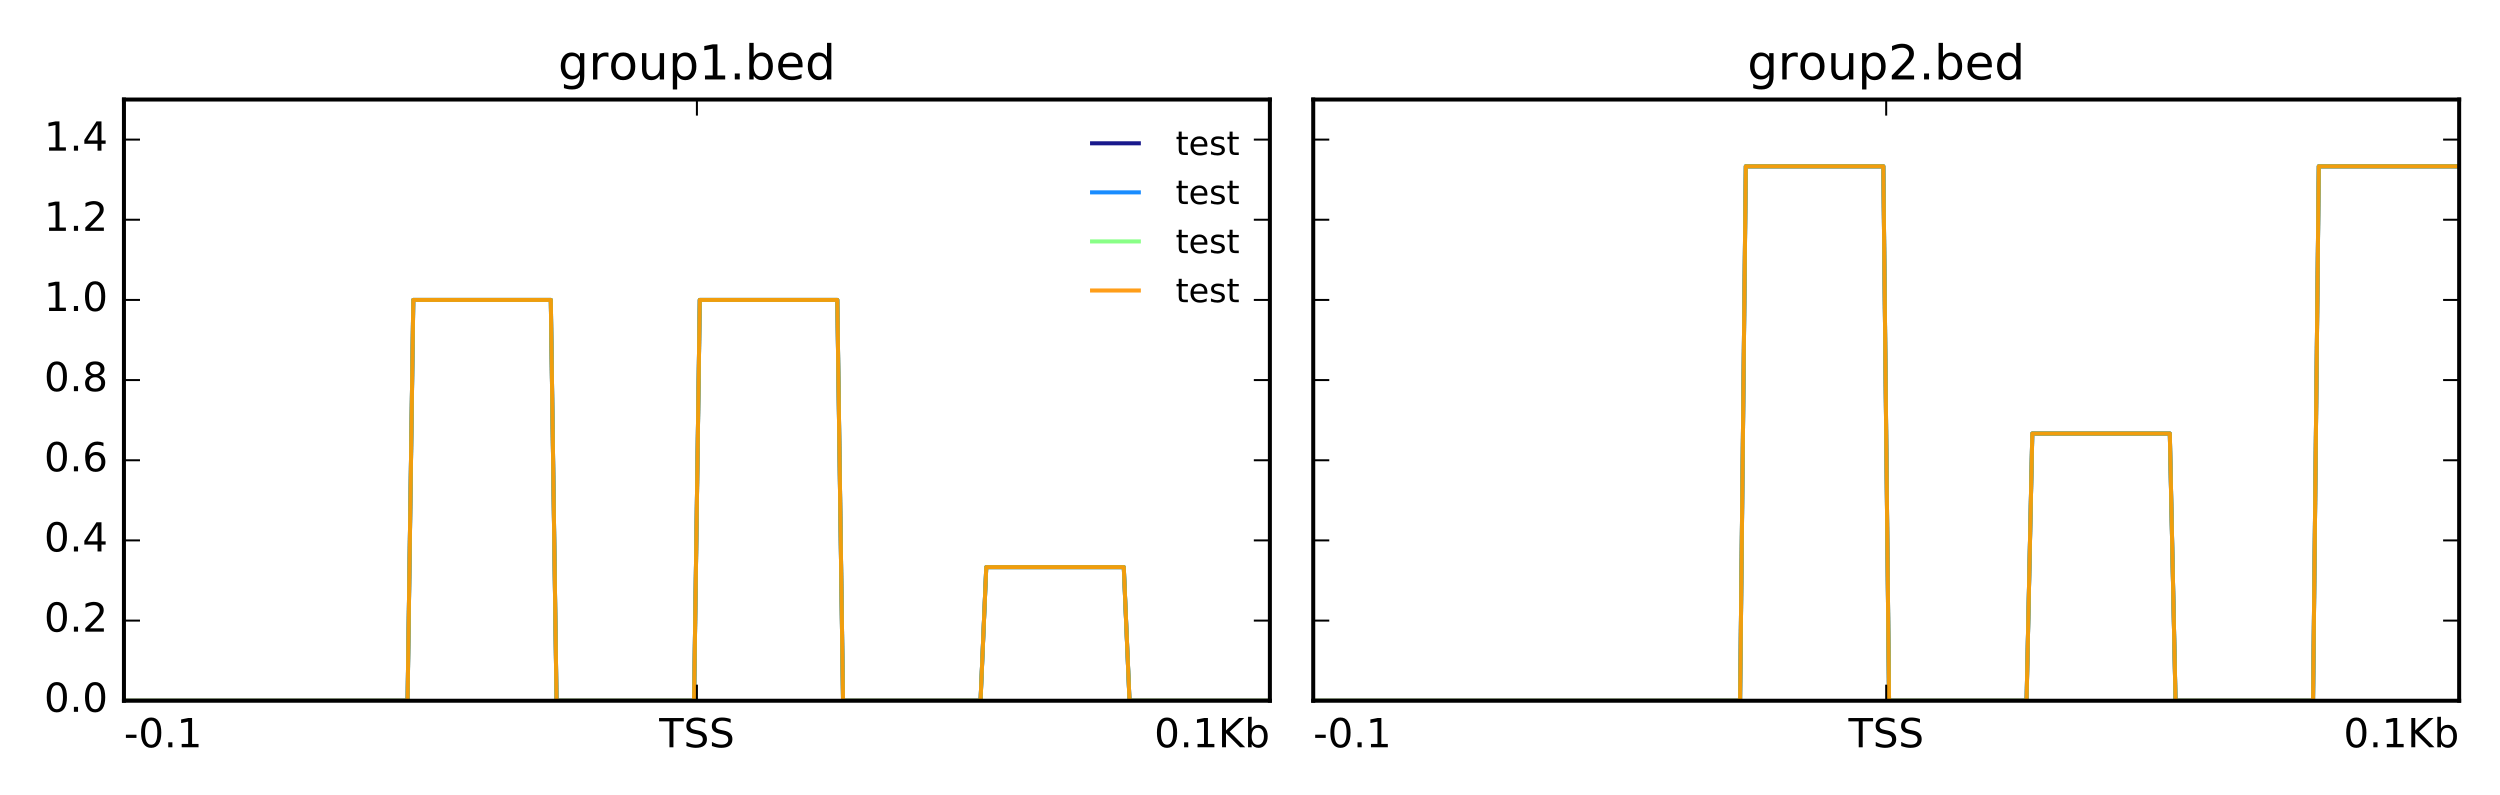 <?xml version="1.0" encoding="utf-8" standalone="no"?>
<!DOCTYPE svg PUBLIC "-//W3C//DTD SVG 1.1//EN"
  "http://www.w3.org/Graphics/SVG/1.1/DTD/svg11.dtd">
<!-- Created with matplotlib (http://matplotlib.org/) -->
<svg height="198pt" version="1.1" viewBox="0 0 623 198" width="623pt" xmlns="http://www.w3.org/2000/svg" xmlns:xlink="http://www.w3.org/1999/xlink">
 <defs>
  <style type="text/css">
*{stroke-linecap:butt;stroke-linejoin:round;stroke-miterlimit:100000;}
  </style>
 </defs>
 <g id="figure_1">
  <g id="patch_1">
   <path d="M 0 198.425 
L 623.622 198.425 
L 623.622 0 
L 0 0 
z
" style="fill:#ffffff;"/>
  </g>
  <g id="axes_1">
   <g id="patch_2">
    <path d="M 30.887 174.625 
L 316.455 174.625 
L 316.455 24.8 
L 30.887 24.8 
z
" style="fill:#ffffff;"/>
   </g>
   <g id="line2d_1">
    <path clip-path="url(#p16df76234a)" d="M 31.601 174.625 
L 101.565 174.625 
L 102.993 74.742 
L 137.261 74.742 
L 138.689 174.625 
L 172.957 174.625 
L 174.385 74.742 
L 208.653 74.742 
L 210.081 174.625 
L 244.349 174.625 
L 245.777 141.331 
L 280.045 141.331 
L 281.473 174.625 
L 315.741 174.625 
L 315.741 174.625 
" style="fill:none;opacity:0.9;stroke:#000080;stroke-linecap:square;"/>
   </g>
   <g id="line2d_2">
    <path clip-path="url(#p16df76234a)" d="M 31.601 174.625 
L 101.565 174.625 
L 102.993 74.742 
L 137.261 74.742 
L 138.689 174.625 
L 172.957 174.625 
L 174.385 74.742 
L 208.653 74.742 
L 210.081 174.625 
L 244.349 174.625 
L 245.777 141.331 
L 280.045 141.331 
L 281.473 174.625 
L 315.741 174.625 
L 315.741 174.625 
" style="fill:none;opacity:0.9;stroke:#0080ff;stroke-linecap:square;"/>
   </g>
   <g id="line2d_3">
    <path clip-path="url(#p16df76234a)" d="M 31.601 174.625 
L 101.565 174.625 
L 102.993 74.742 
L 137.261 74.742 
L 138.689 174.625 
L 172.957 174.625 
L 174.385 74.742 
L 208.653 74.742 
L 210.081 174.625 
L 244.349 174.625 
L 245.777 141.331 
L 280.045 141.331 
L 281.473 174.625 
L 315.741 174.625 
L 315.741 174.625 
" style="fill:none;opacity:0.9;stroke:#7dff7a;stroke-linecap:square;"/>
   </g>
   <g id="line2d_4">
    <path clip-path="url(#p16df76234a)" d="M 31.601 174.625 
L 101.565 174.625 
L 102.993 74.742 
L 137.261 74.742 
L 138.689 174.625 
L 172.957 174.625 
L 174.385 74.742 
L 208.653 74.742 
L 210.081 174.625 
L 244.349 174.625 
L 245.777 141.331 
L 280.045 141.331 
L 281.473 174.625 
L 315.741 174.625 
L 315.741 174.625 
" style="fill:none;opacity:0.9;stroke:#ff9400;stroke-linecap:square;"/>
   </g>
   <g id="patch_3">
    <path d="M 30.887 24.8 
L 316.455 24.8 
" style="fill:none;stroke:#000000;stroke-linecap:square;stroke-linejoin:miter;"/>
   </g>
   <g id="patch_4">
    <path d="M 316.455 174.625 
L 316.455 24.8 
" style="fill:none;stroke:#000000;stroke-linecap:square;stroke-linejoin:miter;"/>
   </g>
   <g id="patch_5">
    <path d="M 30.887 174.625 
L 316.455 174.625 
" style="fill:none;stroke:#000000;stroke-linecap:square;stroke-linejoin:miter;"/>
   </g>
   <g id="patch_6">
    <path d="M 30.887 174.625 
L 30.887 24.8 
" style="fill:none;stroke:#000000;stroke-linecap:square;stroke-linejoin:miter;"/>
   </g>
   <g id="matplotlib.axis_1">
    <g id="xtick_1">
     <g id="line2d_5">
      <defs>
       <path d="M 0 0 
L 0 -4 
" id="m7f8f11ffa5" style="stroke:#000000;stroke-width:0.5;"/>
      </defs>
      <g>
       <use style="stroke:#000000;stroke-width:0.5;" x="30.887" xlink:href="#m7f8f11ffa5" y="174.625"/>
      </g>
     </g>
     <g id="line2d_6">
      <defs>
       <path d="M 0 0 
L 0 4 
" id="m7f84d9cbc5" style="stroke:#000000;stroke-width:0.5;"/>
      </defs>
      <g>
       <use style="stroke:#000000;stroke-width:0.5;" x="30.887" xlink:href="#m7f84d9cbc5" y="24.8"/>
      </g>
     </g>
     <g id="text_1">
      <!-- -0.1 -->
      <defs>
       <path d="M 31.781 66.406 
Q 24.172 66.406 20.328 58.906 
Q 16.5 51.422 16.5 36.375 
Q 16.5 21.391 20.328 13.891 
Q 24.172 6.391 31.781 6.391 
Q 39.453 6.391 43.281 13.891 
Q 47.125 21.391 47.125 36.375 
Q 47.125 51.422 43.281 58.906 
Q 39.453 66.406 31.781 66.406 
M 31.781 74.219 
Q 44.047 74.219 50.516 64.516 
Q 56.984 54.828 56.984 36.375 
Q 56.984 17.969 50.516 8.266 
Q 44.047 -1.422 31.781 -1.422 
Q 19.531 -1.422 13.062 8.266 
Q 6.594 17.969 6.594 36.375 
Q 6.594 54.828 13.062 64.516 
Q 19.531 74.219 31.781 74.219 
" id="BitstreamVeraSans-Roman-30"/>
       <path d="M 12.406 8.297 
L 28.516 8.297 
L 28.516 63.922 
L 10.984 60.406 
L 10.984 69.391 
L 28.422 72.906 
L 38.281 72.906 
L 38.281 8.297 
L 54.391 8.297 
L 54.391 0 
L 12.406 0 
z
" id="BitstreamVeraSans-Roman-31"/>
       <path d="M 10.688 12.406 
L 21 12.406 
L 21 0 
L 10.688 0 
z
" id="BitstreamVeraSans-Roman-2e"/>
       <path d="M 4.891 31.391 
L 31.203 31.391 
L 31.203 23.391 
L 4.891 23.391 
z
" id="BitstreamVeraSans-Roman-2d"/>
      </defs>
      <g transform="translate(30.887 186.224)scale(0.1 -0.1)">
       <use xlink:href="#BitstreamVeraSans-Roman-2d"/>
       <use x="36.084" xlink:href="#BitstreamVeraSans-Roman-30"/>
       <use x="99.707" xlink:href="#BitstreamVeraSans-Roman-2e"/>
       <use x="131.494" xlink:href="#BitstreamVeraSans-Roman-31"/>
      </g>
     </g>
    </g>
    <g id="xtick_2">
     <g id="line2d_7">
      <g>
       <use style="stroke:#000000;stroke-width:0.5;" x="173.671" xlink:href="#m7f8f11ffa5" y="174.625"/>
      </g>
     </g>
     <g id="line2d_8">
      <g>
       <use style="stroke:#000000;stroke-width:0.5;" x="173.671" xlink:href="#m7f84d9cbc5" y="24.8"/>
      </g>
     </g>
     <g id="text_2">
      <!-- TSS -->
      <defs>
       <path d="M 53.516 70.516 
L 53.516 60.891 
Q 47.906 63.578 42.922 64.891 
Q 37.938 66.219 33.297 66.219 
Q 25.25 66.219 20.875 63.094 
Q 16.5 59.969 16.5 54.203 
Q 16.5 49.359 19.406 46.891 
Q 22.312 44.438 30.422 42.922 
L 36.375 41.703 
Q 47.406 39.594 52.656 34.297 
Q 57.906 29 57.906 20.125 
Q 57.906 9.516 50.797 4.047 
Q 43.703 -1.422 29.984 -1.422 
Q 24.812 -1.422 18.969 -0.25 
Q 13.141 0.922 6.891 3.219 
L 6.891 13.375 
Q 12.891 10.016 18.656 8.297 
Q 24.422 6.594 29.984 6.594 
Q 38.422 6.594 43.016 9.906 
Q 47.609 13.234 47.609 19.391 
Q 47.609 24.75 44.312 27.781 
Q 41.016 30.812 33.5 32.328 
L 27.484 33.5 
Q 16.453 35.688 11.516 40.375 
Q 6.594 45.062 6.594 53.422 
Q 6.594 63.094 13.406 68.656 
Q 20.219 74.219 32.172 74.219 
Q 37.312 74.219 42.625 73.281 
Q 47.953 72.359 53.516 70.516 
" id="BitstreamVeraSans-Roman-53"/>
       <path d="M -0.297 72.906 
L 61.375 72.906 
L 61.375 64.594 
L 35.5 64.594 
L 35.5 0 
L 25.594 0 
L 25.594 64.594 
L -0.297 64.594 
z
" id="BitstreamVeraSans-Roman-54"/>
      </defs>
      <g transform="translate(164.269 186.224)scale(0.1 -0.1)">
       <use xlink:href="#BitstreamVeraSans-Roman-54"/>
       <use x="61.084" xlink:href="#BitstreamVeraSans-Roman-53"/>
       <use x="124.561" xlink:href="#BitstreamVeraSans-Roman-53"/>
      </g>
     </g>
    </g>
    <g id="xtick_3">
     <g id="line2d_9">
      <g>
       <use style="stroke:#000000;stroke-width:0.5;" x="316.455" xlink:href="#m7f8f11ffa5" y="174.625"/>
      </g>
     </g>
     <g id="line2d_10">
      <g>
       <use style="stroke:#000000;stroke-width:0.5;" x="316.455" xlink:href="#m7f84d9cbc5" y="24.8"/>
      </g>
     </g>
     <g id="text_3">
      <!-- 0.1Kb -->
      <defs>
       <path d="M 9.812 72.906 
L 19.672 72.906 
L 19.672 42.094 
L 52.391 72.906 
L 65.094 72.906 
L 28.906 38.922 
L 67.672 0 
L 54.688 0 
L 19.672 35.109 
L 19.672 0 
L 9.812 0 
z
" id="BitstreamVeraSans-Roman-4b"/>
       <path d="M 48.688 27.297 
Q 48.688 37.203 44.609 42.844 
Q 40.531 48.484 33.406 48.484 
Q 26.266 48.484 22.188 42.844 
Q 18.109 37.203 18.109 27.297 
Q 18.109 17.391 22.188 11.75 
Q 26.266 6.109 33.406 6.109 
Q 40.531 6.109 44.609 11.75 
Q 48.688 17.391 48.688 27.297 
M 18.109 46.391 
Q 20.953 51.266 25.266 53.625 
Q 29.594 56 35.594 56 
Q 45.562 56 51.781 48.094 
Q 58.016 40.188 58.016 27.297 
Q 58.016 14.406 51.781 6.484 
Q 45.562 -1.422 35.594 -1.422 
Q 29.594 -1.422 25.266 0.953 
Q 20.953 3.328 18.109 8.203 
L 18.109 0 
L 9.078 0 
L 9.078 75.984 
L 18.109 75.984 
z
" id="BitstreamVeraSans-Roman-62"/>
      </defs>
      <g transform="translate(287.645 186.224)scale(0.1 -0.1)">
       <use xlink:href="#BitstreamVeraSans-Roman-30"/>
       <use x="63.623" xlink:href="#BitstreamVeraSans-Roman-2e"/>
       <use x="95.41" xlink:href="#BitstreamVeraSans-Roman-31"/>
       <use x="159.033" xlink:href="#BitstreamVeraSans-Roman-4b"/>
       <use x="224.609" xlink:href="#BitstreamVeraSans-Roman-62"/>
      </g>
     </g>
    </g>
   </g>
   <g id="matplotlib.axis_2">
    <g id="ytick_1">
     <g id="line2d_11">
      <defs>
       <path d="M 0 0 
L 4 0 
" id="m7992a7cf3b" style="stroke:#000000;stroke-width:0.5;"/>
      </defs>
      <g>
       <use style="stroke:#000000;stroke-width:0.5;" x="30.887" xlink:href="#m7992a7cf3b" y="174.625"/>
      </g>
     </g>
     <g id="line2d_12">
      <defs>
       <path d="M 0 0 
L -4 0 
" id="mcbcd45466a" style="stroke:#000000;stroke-width:0.5;"/>
      </defs>
      <g>
       <use style="stroke:#000000;stroke-width:0.5;" x="316.455" xlink:href="#mcbcd45466a" y="174.625"/>
      </g>
     </g>
     <g id="text_4">
      <!-- 0.0 -->
      <g transform="translate(10.984 177.385)scale(0.1 -0.1)">
       <use xlink:href="#BitstreamVeraSans-Roman-30"/>
       <use x="63.623" xlink:href="#BitstreamVeraSans-Roman-2e"/>
       <use x="95.41" xlink:href="#BitstreamVeraSans-Roman-30"/>
      </g>
     </g>
    </g>
    <g id="ytick_2">
     <g id="line2d_13">
      <g>
       <use style="stroke:#000000;stroke-width:0.5;" x="30.887" xlink:href="#m7992a7cf3b" y="154.649"/>
      </g>
     </g>
     <g id="line2d_14">
      <g>
       <use style="stroke:#000000;stroke-width:0.5;" x="316.455" xlink:href="#mcbcd45466a" y="154.649"/>
      </g>
     </g>
     <g id="text_5">
      <!-- 0.2 -->
      <defs>
       <path d="M 19.188 8.297 
L 53.609 8.297 
L 53.609 0 
L 7.328 0 
L 7.328 8.297 
Q 12.938 14.109 22.625 23.891 
Q 32.328 33.688 34.812 36.531 
Q 39.547 41.844 41.422 45.531 
Q 43.312 49.219 43.312 52.781 
Q 43.312 58.594 39.234 62.25 
Q 35.156 65.922 28.609 65.922 
Q 23.969 65.922 18.812 64.312 
Q 13.672 62.703 7.812 59.422 
L 7.812 69.391 
Q 13.766 71.781 18.938 73 
Q 24.125 74.219 28.422 74.219 
Q 39.75 74.219 46.484 68.547 
Q 53.219 62.891 53.219 53.422 
Q 53.219 48.922 51.531 44.891 
Q 49.859 40.875 45.406 35.406 
Q 44.188 33.984 37.641 27.219 
Q 31.109 20.453 19.188 8.297 
" id="BitstreamVeraSans-Roman-32"/>
      </defs>
      <g transform="translate(10.984 157.408)scale(0.1 -0.1)">
       <use xlink:href="#BitstreamVeraSans-Roman-30"/>
       <use x="63.623" xlink:href="#BitstreamVeraSans-Roman-2e"/>
       <use x="95.41" xlink:href="#BitstreamVeraSans-Roman-32"/>
      </g>
     </g>
    </g>
    <g id="ytick_3">
     <g id="line2d_15">
      <g>
       <use style="stroke:#000000;stroke-width:0.5;" x="30.887" xlink:href="#m7992a7cf3b" y="134.672"/>
      </g>
     </g>
     <g id="line2d_16">
      <g>
       <use style="stroke:#000000;stroke-width:0.5;" x="316.455" xlink:href="#mcbcd45466a" y="134.672"/>
      </g>
     </g>
     <g id="text_6">
      <!-- 0.4 -->
      <defs>
       <path d="M 37.797 64.312 
L 12.891 25.391 
L 37.797 25.391 
z
M 35.203 72.906 
L 47.609 72.906 
L 47.609 25.391 
L 58.016 25.391 
L 58.016 17.188 
L 47.609 17.188 
L 47.609 0 
L 37.797 0 
L 37.797 17.188 
L 4.891 17.188 
L 4.891 26.703 
z
" id="BitstreamVeraSans-Roman-34"/>
      </defs>
      <g transform="translate(10.984 137.431)scale(0.1 -0.1)">
       <use xlink:href="#BitstreamVeraSans-Roman-30"/>
       <use x="63.623" xlink:href="#BitstreamVeraSans-Roman-2e"/>
       <use x="95.41" xlink:href="#BitstreamVeraSans-Roman-34"/>
      </g>
     </g>
    </g>
    <g id="ytick_4">
     <g id="line2d_17">
      <g>
       <use style="stroke:#000000;stroke-width:0.5;" x="30.887" xlink:href="#m7992a7cf3b" y="114.695"/>
      </g>
     </g>
     <g id="line2d_18">
      <g>
       <use style="stroke:#000000;stroke-width:0.5;" x="316.455" xlink:href="#mcbcd45466a" y="114.695"/>
      </g>
     </g>
     <g id="text_7">
      <!-- 0.6 -->
      <defs>
       <path d="M 33.016 40.375 
Q 26.375 40.375 22.484 35.828 
Q 18.609 31.297 18.609 23.391 
Q 18.609 15.531 22.484 10.953 
Q 26.375 6.391 33.016 6.391 
Q 39.656 6.391 43.531 10.953 
Q 47.406 15.531 47.406 23.391 
Q 47.406 31.297 43.531 35.828 
Q 39.656 40.375 33.016 40.375 
M 52.594 71.297 
L 52.594 62.312 
Q 48.875 64.062 45.094 64.984 
Q 41.312 65.922 37.594 65.922 
Q 27.828 65.922 22.672 59.328 
Q 17.531 52.734 16.797 39.406 
Q 19.672 43.656 24.016 45.922 
Q 28.375 48.188 33.594 48.188 
Q 44.578 48.188 50.953 41.516 
Q 57.328 34.859 57.328 23.391 
Q 57.328 12.156 50.688 5.359 
Q 44.047 -1.422 33.016 -1.422 
Q 20.359 -1.422 13.672 8.266 
Q 6.984 17.969 6.984 36.375 
Q 6.984 53.656 15.188 63.938 
Q 23.391 74.219 37.203 74.219 
Q 40.922 74.219 44.703 73.484 
Q 48.484 72.75 52.594 71.297 
" id="BitstreamVeraSans-Roman-36"/>
      </defs>
      <g transform="translate(10.984 117.454)scale(0.1 -0.1)">
       <use xlink:href="#BitstreamVeraSans-Roman-30"/>
       <use x="63.623" xlink:href="#BitstreamVeraSans-Roman-2e"/>
       <use x="95.41" xlink:href="#BitstreamVeraSans-Roman-36"/>
      </g>
     </g>
    </g>
    <g id="ytick_5">
     <g id="line2d_19">
      <g>
       <use style="stroke:#000000;stroke-width:0.5;" x="30.887" xlink:href="#m7992a7cf3b" y="94.718"/>
      </g>
     </g>
     <g id="line2d_20">
      <g>
       <use style="stroke:#000000;stroke-width:0.5;" x="316.455" xlink:href="#mcbcd45466a" y="94.718"/>
      </g>
     </g>
     <g id="text_8">
      <!-- 0.8 -->
      <defs>
       <path d="M 31.781 34.625 
Q 24.75 34.625 20.719 30.859 
Q 16.703 27.094 16.703 20.516 
Q 16.703 13.922 20.719 10.156 
Q 24.75 6.391 31.781 6.391 
Q 38.812 6.391 42.859 10.172 
Q 46.922 13.969 46.922 20.516 
Q 46.922 27.094 42.891 30.859 
Q 38.875 34.625 31.781 34.625 
M 21.922 38.812 
Q 15.578 40.375 12.031 44.719 
Q 8.5 49.078 8.5 55.328 
Q 8.5 64.062 14.719 69.141 
Q 20.953 74.219 31.781 74.219 
Q 42.672 74.219 48.875 69.141 
Q 55.078 64.062 55.078 55.328 
Q 55.078 49.078 51.531 44.719 
Q 48 40.375 41.703 38.812 
Q 48.828 37.156 52.797 32.312 
Q 56.781 27.484 56.781 20.516 
Q 56.781 9.906 50.312 4.234 
Q 43.844 -1.422 31.781 -1.422 
Q 19.734 -1.422 13.25 4.234 
Q 6.781 9.906 6.781 20.516 
Q 6.781 27.484 10.781 32.312 
Q 14.797 37.156 21.922 38.812 
M 18.312 54.391 
Q 18.312 48.734 21.844 45.562 
Q 25.391 42.391 31.781 42.391 
Q 38.141 42.391 41.719 45.562 
Q 45.312 48.734 45.312 54.391 
Q 45.312 60.062 41.719 63.234 
Q 38.141 66.406 31.781 66.406 
Q 25.391 66.406 21.844 63.234 
Q 18.312 60.062 18.312 54.391 
" id="BitstreamVeraSans-Roman-38"/>
      </defs>
      <g transform="translate(10.984 97.478)scale(0.1 -0.1)">
       <use xlink:href="#BitstreamVeraSans-Roman-30"/>
       <use x="63.623" xlink:href="#BitstreamVeraSans-Roman-2e"/>
       <use x="95.41" xlink:href="#BitstreamVeraSans-Roman-38"/>
      </g>
     </g>
    </g>
    <g id="ytick_6">
     <g id="line2d_21">
      <g>
       <use style="stroke:#000000;stroke-width:0.5;" x="30.887" xlink:href="#m7992a7cf3b" y="74.742"/>
      </g>
     </g>
     <g id="line2d_22">
      <g>
       <use style="stroke:#000000;stroke-width:0.5;" x="316.455" xlink:href="#mcbcd45466a" y="74.742"/>
      </g>
     </g>
     <g id="text_9">
      <!-- 1.0 -->
      <g transform="translate(10.984 77.501)scale(0.1 -0.1)">
       <use xlink:href="#BitstreamVeraSans-Roman-31"/>
       <use x="63.623" xlink:href="#BitstreamVeraSans-Roman-2e"/>
       <use x="95.41" xlink:href="#BitstreamVeraSans-Roman-30"/>
      </g>
     </g>
    </g>
    <g id="ytick_7">
     <g id="line2d_23">
      <g>
       <use style="stroke:#000000;stroke-width:0.5;" x="30.887" xlink:href="#m7992a7cf3b" y="54.765"/>
      </g>
     </g>
     <g id="line2d_24">
      <g>
       <use style="stroke:#000000;stroke-width:0.5;" x="316.455" xlink:href="#mcbcd45466a" y="54.765"/>
      </g>
     </g>
     <g id="text_10">
      <!-- 1.2 -->
      <g transform="translate(10.984 57.524)scale(0.1 -0.1)">
       <use xlink:href="#BitstreamVeraSans-Roman-31"/>
       <use x="63.623" xlink:href="#BitstreamVeraSans-Roman-2e"/>
       <use x="95.41" xlink:href="#BitstreamVeraSans-Roman-32"/>
      </g>
     </g>
    </g>
    <g id="ytick_8">
     <g id="line2d_25">
      <g>
       <use style="stroke:#000000;stroke-width:0.5;" x="30.887" xlink:href="#m7992a7cf3b" y="34.788"/>
      </g>
     </g>
     <g id="line2d_26">
      <g>
       <use style="stroke:#000000;stroke-width:0.5;" x="316.455" xlink:href="#mcbcd45466a" y="34.788"/>
      </g>
     </g>
     <g id="text_11">
      <!-- 1.4 -->
      <g transform="translate(10.984 37.548)scale(0.1 -0.1)">
       <use xlink:href="#BitstreamVeraSans-Roman-31"/>
       <use x="63.623" xlink:href="#BitstreamVeraSans-Roman-2e"/>
       <use x="95.41" xlink:href="#BitstreamVeraSans-Roman-34"/>
      </g>
     </g>
    </g>
   </g>
   <g id="text_12">
    <!-- group1.bed -->
    <defs>
     <path d="M 30.609 48.391 
Q 23.391 48.391 19.188 42.75 
Q 14.984 37.109 14.984 27.297 
Q 14.984 17.484 19.156 11.844 
Q 23.344 6.203 30.609 6.203 
Q 37.797 6.203 41.984 11.859 
Q 46.188 17.531 46.188 27.297 
Q 46.188 37.016 41.984 42.703 
Q 37.797 48.391 30.609 48.391 
M 30.609 56 
Q 42.328 56 49.016 48.375 
Q 55.719 40.766 55.719 27.297 
Q 55.719 13.875 49.016 6.219 
Q 42.328 -1.422 30.609 -1.422 
Q 18.844 -1.422 12.172 6.219 
Q 5.516 13.875 5.516 27.297 
Q 5.516 40.766 12.172 48.375 
Q 18.844 56 30.609 56 
" id="BitstreamVeraSans-Roman-6f"/>
     <path d="M 56.203 29.594 
L 56.203 25.203 
L 14.891 25.203 
Q 15.484 15.922 20.484 11.062 
Q 25.484 6.203 34.422 6.203 
Q 39.594 6.203 44.453 7.469 
Q 49.312 8.734 54.109 11.281 
L 54.109 2.781 
Q 49.266 0.734 44.188 -0.344 
Q 39.109 -1.422 33.891 -1.422 
Q 20.797 -1.422 13.156 6.188 
Q 5.516 13.812 5.516 26.812 
Q 5.516 40.234 12.766 48.109 
Q 20.016 56 32.328 56 
Q 43.359 56 49.781 48.891 
Q 56.203 41.797 56.203 29.594 
M 47.219 32.234 
Q 47.125 39.594 43.094 43.984 
Q 39.062 48.391 32.422 48.391 
Q 24.906 48.391 20.391 44.141 
Q 15.875 39.891 15.188 32.172 
z
" id="BitstreamVeraSans-Roman-65"/>
     <path d="M 45.406 46.391 
L 45.406 75.984 
L 54.391 75.984 
L 54.391 0 
L 45.406 0 
L 45.406 8.203 
Q 42.578 3.328 38.25 0.953 
Q 33.938 -1.422 27.875 -1.422 
Q 17.969 -1.422 11.734 6.484 
Q 5.516 14.406 5.516 27.297 
Q 5.516 40.188 11.734 48.094 
Q 17.969 56 27.875 56 
Q 33.938 56 38.25 53.625 
Q 42.578 51.266 45.406 46.391 
M 14.797 27.297 
Q 14.797 17.391 18.875 11.75 
Q 22.953 6.109 30.078 6.109 
Q 37.203 6.109 41.297 11.75 
Q 45.406 17.391 45.406 27.297 
Q 45.406 37.203 41.297 42.844 
Q 37.203 48.484 30.078 48.484 
Q 22.953 48.484 18.875 42.844 
Q 14.797 37.203 14.797 27.297 
" id="BitstreamVeraSans-Roman-64"/>
     <path d="M 45.406 27.984 
Q 45.406 37.75 41.375 43.109 
Q 37.359 48.484 30.078 48.484 
Q 22.859 48.484 18.828 43.109 
Q 14.797 37.75 14.797 27.984 
Q 14.797 18.266 18.828 12.891 
Q 22.859 7.516 30.078 7.516 
Q 37.359 7.516 41.375 12.891 
Q 45.406 18.266 45.406 27.984 
M 54.391 6.781 
Q 54.391 -7.172 48.188 -13.984 
Q 42 -20.797 29.203 -20.797 
Q 24.469 -20.797 20.266 -20.094 
Q 16.062 -19.391 12.109 -17.922 
L 12.109 -9.188 
Q 16.062 -11.328 19.922 -12.344 
Q 23.781 -13.375 27.781 -13.375 
Q 36.625 -13.375 41.016 -8.766 
Q 45.406 -4.156 45.406 5.172 
L 45.406 9.625 
Q 42.625 4.781 38.281 2.391 
Q 33.938 0 27.875 0 
Q 17.828 0 11.672 7.656 
Q 5.516 15.328 5.516 27.984 
Q 5.516 40.672 11.672 48.328 
Q 17.828 56 27.875 56 
Q 33.938 56 38.281 53.609 
Q 42.625 51.219 45.406 46.391 
L 45.406 54.688 
L 54.391 54.688 
z
" id="BitstreamVeraSans-Roman-67"/>
     <path d="M 8.5 21.578 
L 8.5 54.688 
L 17.484 54.688 
L 17.484 21.922 
Q 17.484 14.156 20.5 10.266 
Q 23.531 6.391 29.594 6.391 
Q 36.859 6.391 41.078 11.031 
Q 45.312 15.672 45.312 23.688 
L 45.312 54.688 
L 54.297 54.688 
L 54.297 0 
L 45.312 0 
L 45.312 8.406 
Q 42.047 3.422 37.719 1 
Q 33.406 -1.422 27.688 -1.422 
Q 18.266 -1.422 13.375 4.438 
Q 8.5 10.297 8.5 21.578 
" id="BitstreamVeraSans-Roman-75"/>
     <path d="M 41.109 46.297 
Q 39.594 47.172 37.812 47.578 
Q 36.031 48 33.891 48 
Q 26.266 48 22.188 43.047 
Q 18.109 38.094 18.109 28.812 
L 18.109 0 
L 9.078 0 
L 9.078 54.688 
L 18.109 54.688 
L 18.109 46.188 
Q 20.953 51.172 25.484 53.578 
Q 30.031 56 36.531 56 
Q 37.453 56 38.578 55.875 
Q 39.703 55.766 41.062 55.516 
z
" id="BitstreamVeraSans-Roman-72"/>
     <path d="M 18.109 8.203 
L 18.109 -20.797 
L 9.078 -20.797 
L 9.078 54.688 
L 18.109 54.688 
L 18.109 46.391 
Q 20.953 51.266 25.266 53.625 
Q 29.594 56 35.594 56 
Q 45.562 56 51.781 48.094 
Q 58.016 40.188 58.016 27.297 
Q 58.016 14.406 51.781 6.484 
Q 45.562 -1.422 35.594 -1.422 
Q 29.594 -1.422 25.266 0.953 
Q 20.953 3.328 18.109 8.203 
M 48.688 27.297 
Q 48.688 37.203 44.609 42.844 
Q 40.531 48.484 33.406 48.484 
Q 26.266 48.484 22.188 42.844 
Q 18.109 37.203 18.109 27.297 
Q 18.109 17.391 22.188 11.75 
Q 26.266 6.109 33.406 6.109 
Q 40.531 6.109 44.609 11.75 
Q 48.688 17.391 48.688 27.297 
" id="BitstreamVeraSans-Roman-70"/>
    </defs>
    <g transform="translate(139.08 19.8)scale(0.12 -0.12)">
     <use xlink:href="#BitstreamVeraSans-Roman-67"/>
     <use x="63.477" xlink:href="#BitstreamVeraSans-Roman-72"/>
     <use x="104.559" xlink:href="#BitstreamVeraSans-Roman-6f"/>
     <use x="165.74" xlink:href="#BitstreamVeraSans-Roman-75"/>
     <use x="229.119" xlink:href="#BitstreamVeraSans-Roman-70"/>
     <use x="292.596" xlink:href="#BitstreamVeraSans-Roman-31"/>
     <use x="356.219" xlink:href="#BitstreamVeraSans-Roman-2e"/>
     <use x="388.006" xlink:href="#BitstreamVeraSans-Roman-62"/>
     <use x="451.482" xlink:href="#BitstreamVeraSans-Roman-65"/>
     <use x="513.006" xlink:href="#BitstreamVeraSans-Roman-64"/>
    </g>
   </g>
   <g id="legend_1">
    <g id="line2d_27">
     <path d="M 272.137 35.711 
L 283.799 35.711 
" style="fill:none;opacity:0.9;stroke:#000080;stroke-linecap:square;"/>
    </g>
    <g id="line2d_28"/>
    <g id="text_13">
     <!-- test -->
     <defs>
      <path d="M 18.312 70.219 
L 18.312 54.688 
L 36.812 54.688 
L 36.812 47.703 
L 18.312 47.703 
L 18.312 18.016 
Q 18.312 11.328 20.141 9.422 
Q 21.969 7.516 27.594 7.516 
L 36.812 7.516 
L 36.812 0 
L 27.594 0 
Q 17.188 0 13.234 3.875 
Q 9.281 7.766 9.281 18.016 
L 9.281 47.703 
L 2.688 47.703 
L 2.688 54.688 
L 9.281 54.688 
L 9.281 70.219 
z
" id="BitstreamVeraSans-Roman-74"/>
      <path d="M 44.281 53.078 
L 44.281 44.578 
Q 40.484 46.531 36.375 47.5 
Q 32.281 48.484 27.875 48.484 
Q 21.188 48.484 17.844 46.438 
Q 14.5 44.391 14.5 40.281 
Q 14.5 37.156 16.891 35.375 
Q 19.281 33.594 26.516 31.984 
L 29.594 31.297 
Q 39.156 29.25 43.188 25.516 
Q 47.219 21.781 47.219 15.094 
Q 47.219 7.469 41.188 3.016 
Q 35.156 -1.422 24.609 -1.422 
Q 20.219 -1.422 15.453 -0.562 
Q 10.688 0.297 5.422 2 
L 5.422 11.281 
Q 10.406 8.688 15.234 7.391 
Q 20.062 6.109 24.812 6.109 
Q 31.156 6.109 34.562 8.281 
Q 37.984 10.453 37.984 14.406 
Q 37.984 18.062 35.516 20.016 
Q 33.062 21.969 24.703 23.781 
L 21.578 24.516 
Q 13.234 26.266 9.516 29.906 
Q 5.812 33.547 5.812 39.891 
Q 5.812 47.609 11.281 51.797 
Q 16.75 56 26.812 56 
Q 31.781 56 36.172 55.266 
Q 40.578 54.547 44.281 53.078 
" id="BitstreamVeraSans-Roman-73"/>
     </defs>
     <g transform="translate(292.962 38.626)scale(0.083 -0.083)">
      <use xlink:href="#BitstreamVeraSans-Roman-74"/>
      <use x="39.209" xlink:href="#BitstreamVeraSans-Roman-65"/>
      <use x="100.732" xlink:href="#BitstreamVeraSans-Roman-73"/>
      <use x="152.832" xlink:href="#BitstreamVeraSans-Roman-74"/>
     </g>
    </g>
    <g id="line2d_29">
     <path d="M 272.137 47.938 
L 283.799 47.938 
" style="fill:none;opacity:0.9;stroke:#0080ff;stroke-linecap:square;"/>
    </g>
    <g id="line2d_30"/>
    <g id="text_14">
     <!-- test -->
     <g transform="translate(292.962 50.853)scale(0.083 -0.083)">
      <use xlink:href="#BitstreamVeraSans-Roman-74"/>
      <use x="39.209" xlink:href="#BitstreamVeraSans-Roman-65"/>
      <use x="100.732" xlink:href="#BitstreamVeraSans-Roman-73"/>
      <use x="152.832" xlink:href="#BitstreamVeraSans-Roman-74"/>
     </g>
    </g>
    <g id="line2d_31">
     <path d="M 272.137 60.165 
L 283.799 60.165 
" style="fill:none;opacity:0.9;stroke:#7dff7a;stroke-linecap:square;"/>
    </g>
    <g id="line2d_32"/>
    <g id="text_15">
     <!-- test -->
     <g transform="translate(292.962 63.08)scale(0.083 -0.083)">
      <use xlink:href="#BitstreamVeraSans-Roman-74"/>
      <use x="39.209" xlink:href="#BitstreamVeraSans-Roman-65"/>
      <use x="100.732" xlink:href="#BitstreamVeraSans-Roman-73"/>
      <use x="152.832" xlink:href="#BitstreamVeraSans-Roman-74"/>
     </g>
    </g>
    <g id="line2d_33">
     <path d="M 272.137 72.392 
L 283.799 72.392 
" style="fill:none;opacity:0.9;stroke:#ff9400;stroke-linecap:square;"/>
    </g>
    <g id="line2d_34"/>
    <g id="text_16">
     <!-- test -->
     <g transform="translate(292.962 75.307)scale(0.083 -0.083)">
      <use xlink:href="#BitstreamVeraSans-Roman-74"/>
      <use x="39.209" xlink:href="#BitstreamVeraSans-Roman-65"/>
      <use x="100.732" xlink:href="#BitstreamVeraSans-Roman-73"/>
      <use x="152.832" xlink:href="#BitstreamVeraSans-Roman-74"/>
     </g>
    </g>
   </g>
  </g>
  <g id="axes_2">
   <g id="patch_7">
    <path d="M 327.255 174.625 
L 612.822 174.625 
L 612.822 24.8 
L 327.255 24.8 
z
" style="fill:#ffffff;"/>
   </g>
   <g id="line2d_35">
    <path clip-path="url(#pdd784259a6)" d="M 327.969 174.625 
L 433.629 174.625 
L 435.056 41.447 
L 469.324 41.447 
L 470.752 174.625 
L 505.02 174.625 
L 506.448 108.036 
L 540.716 108.036 
L 542.144 174.625 
L 576.412 174.625 
L 577.84 41.447 
L 612.108 41.447 
L 612.108 41.447 
" style="fill:none;opacity:0.9;stroke:#000080;stroke-linecap:square;"/>
   </g>
   <g id="line2d_36">
    <path clip-path="url(#pdd784259a6)" d="M 327.969 174.625 
L 433.629 174.625 
L 435.056 41.447 
L 469.324 41.447 
L 470.752 174.625 
L 505.02 174.625 
L 506.448 108.036 
L 540.716 108.036 
L 542.144 174.625 
L 576.412 174.625 
L 577.84 41.447 
L 612.108 41.447 
L 612.108 41.447 
" style="fill:none;opacity:0.9;stroke:#0080ff;stroke-linecap:square;"/>
   </g>
   <g id="line2d_37">
    <path clip-path="url(#pdd784259a6)" d="M 327.969 174.625 
L 433.629 174.625 
L 435.056 41.447 
L 469.324 41.447 
L 470.752 174.625 
L 505.02 174.625 
L 506.448 108.036 
L 540.716 108.036 
L 542.144 174.625 
L 576.412 174.625 
L 577.84 41.447 
L 612.108 41.447 
L 612.108 41.447 
" style="fill:none;opacity:0.9;stroke:#7dff7a;stroke-linecap:square;"/>
   </g>
   <g id="line2d_38">
    <path clip-path="url(#pdd784259a6)" d="M 327.969 174.625 
L 433.629 174.625 
L 435.056 41.447 
L 469.324 41.447 
L 470.752 174.625 
L 505.02 174.625 
L 506.448 108.036 
L 540.716 108.036 
L 542.144 174.625 
L 576.412 174.625 
L 577.84 41.447 
L 612.108 41.447 
L 612.108 41.447 
" style="fill:none;opacity:0.9;stroke:#ff9400;stroke-linecap:square;"/>
   </g>
   <g id="patch_8">
    <path d="M 327.255 24.8 
L 612.822 24.8 
" style="fill:none;stroke:#000000;stroke-linecap:square;stroke-linejoin:miter;"/>
   </g>
   <g id="patch_9">
    <path d="M 612.822 174.625 
L 612.822 24.8 
" style="fill:none;stroke:#000000;stroke-linecap:square;stroke-linejoin:miter;"/>
   </g>
   <g id="patch_10">
    <path d="M 327.255 174.625 
L 612.822 174.625 
" style="fill:none;stroke:#000000;stroke-linecap:square;stroke-linejoin:miter;"/>
   </g>
   <g id="patch_11">
    <path d="M 327.255 174.625 
L 327.255 24.8 
" style="fill:none;stroke:#000000;stroke-linecap:square;stroke-linejoin:miter;"/>
   </g>
   <g id="matplotlib.axis_3">
    <g id="xtick_4">
     <g id="line2d_39">
      <g>
       <use style="stroke:#000000;stroke-width:0.5;" x="327.255" xlink:href="#m7f8f11ffa5" y="174.625"/>
      </g>
     </g>
     <g id="line2d_40">
      <g>
       <use style="stroke:#000000;stroke-width:0.5;" x="327.255" xlink:href="#m7f84d9cbc5" y="24.8"/>
      </g>
     </g>
     <g id="text_17">
      <!-- -0.1 -->
      <g transform="translate(327.255 186.224)scale(0.1 -0.1)">
       <use xlink:href="#BitstreamVeraSans-Roman-2d"/>
       <use x="36.084" xlink:href="#BitstreamVeraSans-Roman-30"/>
       <use x="99.707" xlink:href="#BitstreamVeraSans-Roman-2e"/>
       <use x="131.494" xlink:href="#BitstreamVeraSans-Roman-31"/>
      </g>
     </g>
    </g>
    <g id="xtick_5">
     <g id="line2d_41">
      <g>
       <use style="stroke:#000000;stroke-width:0.5;" x="470.038" xlink:href="#m7f8f11ffa5" y="174.625"/>
      </g>
     </g>
     <g id="line2d_42">
      <g>
       <use style="stroke:#000000;stroke-width:0.5;" x="470.038" xlink:href="#m7f84d9cbc5" y="24.8"/>
      </g>
     </g>
     <g id="text_18">
      <!-- TSS -->
      <g transform="translate(460.636 186.224)scale(0.1 -0.1)">
       <use xlink:href="#BitstreamVeraSans-Roman-54"/>
       <use x="61.084" xlink:href="#BitstreamVeraSans-Roman-53"/>
       <use x="124.561" xlink:href="#BitstreamVeraSans-Roman-53"/>
      </g>
     </g>
    </g>
    <g id="xtick_6">
     <g id="line2d_43">
      <g>
       <use style="stroke:#000000;stroke-width:0.5;" x="612.822" xlink:href="#m7f8f11ffa5" y="174.625"/>
      </g>
     </g>
     <g id="line2d_44">
      <g>
       <use style="stroke:#000000;stroke-width:0.5;" x="612.822" xlink:href="#m7f84d9cbc5" y="24.8"/>
      </g>
     </g>
     <g id="text_19">
      <!-- 0.1Kb -->
      <g transform="translate(584.013 186.224)scale(0.1 -0.1)">
       <use xlink:href="#BitstreamVeraSans-Roman-30"/>
       <use x="63.623" xlink:href="#BitstreamVeraSans-Roman-2e"/>
       <use x="95.41" xlink:href="#BitstreamVeraSans-Roman-31"/>
       <use x="159.033" xlink:href="#BitstreamVeraSans-Roman-4b"/>
       <use x="224.609" xlink:href="#BitstreamVeraSans-Roman-62"/>
      </g>
     </g>
    </g>
   </g>
   <g id="matplotlib.axis_4">
    <g id="ytick_9">
     <g id="line2d_45">
      <g>
       <use style="stroke:#000000;stroke-width:0.5;" x="327.255" xlink:href="#m7992a7cf3b" y="174.625"/>
      </g>
     </g>
     <g id="line2d_46">
      <g>
       <use style="stroke:#000000;stroke-width:0.5;" x="612.822" xlink:href="#mcbcd45466a" y="174.625"/>
      </g>
     </g>
    </g>
    <g id="ytick_10">
     <g id="line2d_47">
      <g>
       <use style="stroke:#000000;stroke-width:0.5;" x="327.255" xlink:href="#m7992a7cf3b" y="154.649"/>
      </g>
     </g>
     <g id="line2d_48">
      <g>
       <use style="stroke:#000000;stroke-width:0.5;" x="612.822" xlink:href="#mcbcd45466a" y="154.649"/>
      </g>
     </g>
    </g>
    <g id="ytick_11">
     <g id="line2d_49">
      <g>
       <use style="stroke:#000000;stroke-width:0.5;" x="327.255" xlink:href="#m7992a7cf3b" y="134.672"/>
      </g>
     </g>
     <g id="line2d_50">
      <g>
       <use style="stroke:#000000;stroke-width:0.5;" x="612.822" xlink:href="#mcbcd45466a" y="134.672"/>
      </g>
     </g>
    </g>
    <g id="ytick_12">
     <g id="line2d_51">
      <g>
       <use style="stroke:#000000;stroke-width:0.5;" x="327.255" xlink:href="#m7992a7cf3b" y="114.695"/>
      </g>
     </g>
     <g id="line2d_52">
      <g>
       <use style="stroke:#000000;stroke-width:0.5;" x="612.822" xlink:href="#mcbcd45466a" y="114.695"/>
      </g>
     </g>
    </g>
    <g id="ytick_13">
     <g id="line2d_53">
      <g>
       <use style="stroke:#000000;stroke-width:0.5;" x="327.255" xlink:href="#m7992a7cf3b" y="94.718"/>
      </g>
     </g>
     <g id="line2d_54">
      <g>
       <use style="stroke:#000000;stroke-width:0.5;" x="612.822" xlink:href="#mcbcd45466a" y="94.718"/>
      </g>
     </g>
    </g>
    <g id="ytick_14">
     <g id="line2d_55">
      <g>
       <use style="stroke:#000000;stroke-width:0.5;" x="327.255" xlink:href="#m7992a7cf3b" y="74.742"/>
      </g>
     </g>
     <g id="line2d_56">
      <g>
       <use style="stroke:#000000;stroke-width:0.5;" x="612.822" xlink:href="#mcbcd45466a" y="74.742"/>
      </g>
     </g>
    </g>
    <g id="ytick_15">
     <g id="line2d_57">
      <g>
       <use style="stroke:#000000;stroke-width:0.5;" x="327.255" xlink:href="#m7992a7cf3b" y="54.765"/>
      </g>
     </g>
     <g id="line2d_58">
      <g>
       <use style="stroke:#000000;stroke-width:0.5;" x="612.822" xlink:href="#mcbcd45466a" y="54.765"/>
      </g>
     </g>
    </g>
    <g id="ytick_16">
     <g id="line2d_59">
      <g>
       <use style="stroke:#000000;stroke-width:0.5;" x="327.255" xlink:href="#m7992a7cf3b" y="34.788"/>
      </g>
     </g>
     <g id="line2d_60">
      <g>
       <use style="stroke:#000000;stroke-width:0.5;" x="612.822" xlink:href="#mcbcd45466a" y="34.788"/>
      </g>
     </g>
    </g>
   </g>
   <g id="text_20">
    <!-- group2.bed -->
    <g transform="translate(435.447 19.8)scale(0.12 -0.12)">
     <use xlink:href="#BitstreamVeraSans-Roman-67"/>
     <use x="63.477" xlink:href="#BitstreamVeraSans-Roman-72"/>
     <use x="104.559" xlink:href="#BitstreamVeraSans-Roman-6f"/>
     <use x="165.74" xlink:href="#BitstreamVeraSans-Roman-75"/>
     <use x="229.119" xlink:href="#BitstreamVeraSans-Roman-70"/>
     <use x="292.596" xlink:href="#BitstreamVeraSans-Roman-32"/>
     <use x="356.219" xlink:href="#BitstreamVeraSans-Roman-2e"/>
     <use x="388.006" xlink:href="#BitstreamVeraSans-Roman-62"/>
     <use x="451.482" xlink:href="#BitstreamVeraSans-Roman-65"/>
     <use x="513.006" xlink:href="#BitstreamVeraSans-Roman-64"/>
    </g>
   </g>
  </g>
 </g>
 <defs>
  <clipPath id="p16df76234a">
   <rect height="149.825" width="285.567" x="30.887" y="24.8"/>
  </clipPath>
  <clipPath id="pdd784259a6">
   <rect height="149.825" width="285.567" x="327.255" y="24.8"/>
  </clipPath>
 </defs>
</svg>
